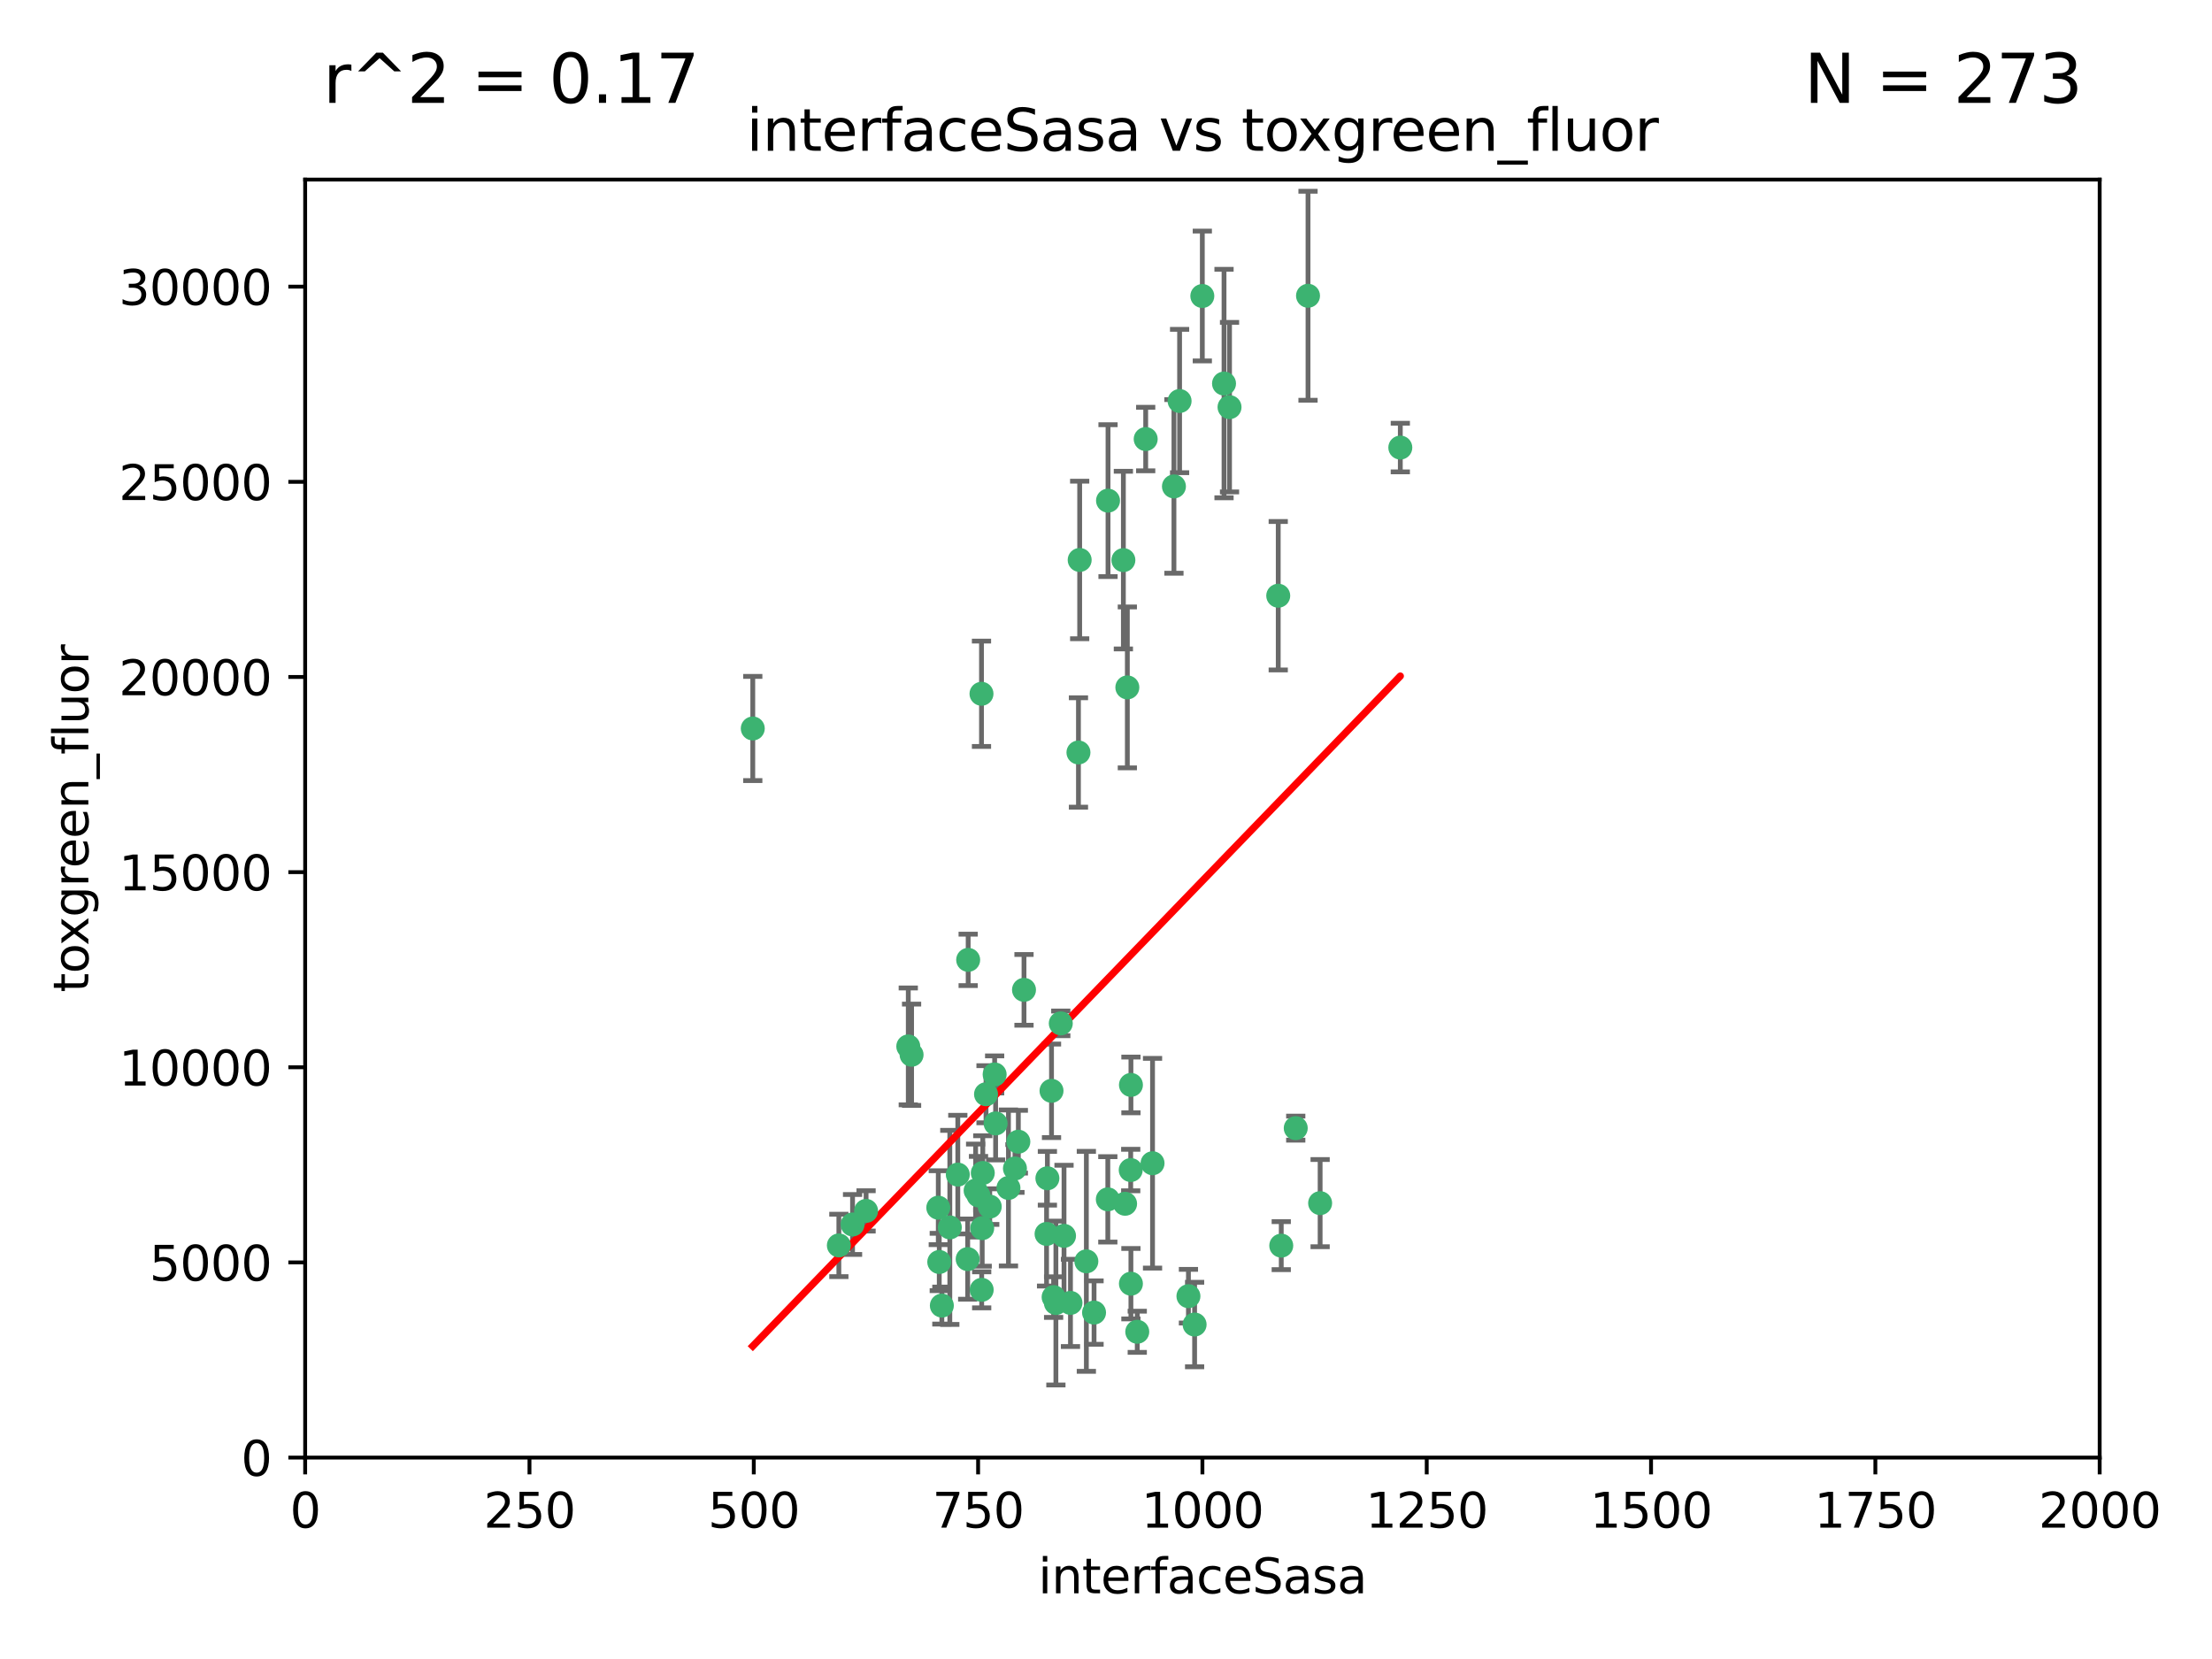 <?xml version="1.0" encoding="utf-8" standalone="no"?>
<!DOCTYPE svg PUBLIC "-//W3C//DTD SVG 1.1//EN"
  "http://www.w3.org/Graphics/SVG/1.1/DTD/svg11.dtd">
<svg xmlns:xlink="http://www.w3.org/1999/xlink" width="460.8pt" height="345.6pt" viewBox="0 0 460.8 345.6" xmlns="http://www.w3.org/2000/svg" version="1.1">
 <defs>
  <style type="text/css">*{stroke-linejoin: round; stroke-linecap: butt}</style>
 </defs>
 <g id="figure_1">
  <g id="patch_1">
   <path d="M 0 345.6 
L 460.8 345.6 
L 460.8 0 
L 0 0 
z
" style="fill: #ffffff"/>
  </g>
  <g id="axes_1">
   <g id="patch_2">
    <path d="M 63.571 303.64 
L 437.4 303.64 
L 437.4 37.411 
L 63.571 37.411 
z
" style="fill: #ffffff"/>
   </g>
   <g id="PathCollection_1">
    <defs>
     <path id="mae7830b89a" d="M 0 1.118 
C 0.297 1.118 0.581 1 0.791 0.791 
C 1 0.581 1.118 0.297 1.118 0 
C 1.118 -0.297 1 -0.581 0.791 -0.791 
C 0.581 -1 0.297 -1.118 0 -1.118 
C -0.297 -1.118 -0.581 -1 -0.791 -0.791 
C -1 -0.581 -1.118 -0.297 -1.118 0 
C -1.118 0.297 -1 0.581 -0.791 0.791 
C -0.581 1 -0.297 1.118 0 1.118 
z
" style="stroke: #3cb371"/>
    </defs>
    <g clip-path="url(#pdca07444f8)">
     <use xlink:href="#mae7830b89a" x="272.484" y="61.614" style="fill: #3cb371; stroke: #3cb371"/>
     <use xlink:href="#mae7830b89a" x="266.28" y="124.1" style="fill: #3cb371; stroke: #3cb371"/>
     <use xlink:href="#mae7830b89a" x="254.987" y="79.9" style="fill: #3cb371; stroke: #3cb371"/>
     <use xlink:href="#mae7830b89a" x="174.75" y="259.442" style="fill: #3cb371; stroke: #3cb371"/>
     <use xlink:href="#mae7830b89a" x="244.553" y="101.33" style="fill: #3cb371; stroke: #3cb371"/>
     <use xlink:href="#mae7830b89a" x="256.134" y="84.817" style="fill: #3cb371; stroke: #3cb371"/>
     <use xlink:href="#mae7830b89a" x="234.02" y="116.682" style="fill: #3cb371; stroke: #3cb371"/>
     <use xlink:href="#mae7830b89a" x="238.669" y="91.463" style="fill: #3cb371; stroke: #3cb371"/>
     <use xlink:href="#mae7830b89a" x="245.731" y="83.54" style="fill: #3cb371; stroke: #3cb371"/>
     <use xlink:href="#mae7830b89a" x="266.908" y="259.488" style="fill: #3cb371; stroke: #3cb371"/>
     <use xlink:href="#mae7830b89a" x="269.927" y="235.012" style="fill: #3cb371; stroke: #3cb371"/>
     <use xlink:href="#mae7830b89a" x="240.095" y="242.324" style="fill: #3cb371; stroke: #3cb371"/>
     <use xlink:href="#mae7830b89a" x="291.711" y="93.237" style="fill: #3cb371; stroke: #3cb371"/>
     <use xlink:href="#mae7830b89a" x="224.916" y="116.65" style="fill: #3cb371; stroke: #3cb371"/>
     <use xlink:href="#mae7830b89a" x="250.465" y="61.664" style="fill: #3cb371; stroke: #3cb371"/>
     <use xlink:href="#mae7830b89a" x="204.462" y="144.527" style="fill: #3cb371; stroke: #3cb371"/>
     <use xlink:href="#mae7830b89a" x="201.688" y="199.958" style="fill: #3cb371; stroke: #3cb371"/>
     <use xlink:href="#mae7830b89a" x="204.731" y="244.349" style="fill: #3cb371; stroke: #3cb371"/>
     <use xlink:href="#mae7830b89a" x="230.822" y="104.293" style="fill: #3cb371; stroke: #3cb371"/>
     <use xlink:href="#mae7830b89a" x="224.662" y="156.754" style="fill: #3cb371; stroke: #3cb371"/>
     <use xlink:href="#mae7830b89a" x="204.503" y="268.694" style="fill: #3cb371; stroke: #3cb371"/>
     <use xlink:href="#mae7830b89a" x="275.007" y="250.635" style="fill: #3cb371; stroke: #3cb371"/>
     <use xlink:href="#mae7830b89a" x="234.375" y="250.767" style="fill: #3cb371; stroke: #3cb371"/>
     <use xlink:href="#mae7830b89a" x="221.654" y="257.451" style="fill: #3cb371; stroke: #3cb371"/>
     <use xlink:href="#mae7830b89a" x="212.14" y="237.838" style="fill: #3cb371; stroke: #3cb371"/>
     <use xlink:href="#mae7830b89a" x="195.666" y="262.896" style="fill: #3cb371; stroke: #3cb371"/>
     <use xlink:href="#mae7830b89a" x="235.596" y="226.007" style="fill: #3cb371; stroke: #3cb371"/>
     <use xlink:href="#mae7830b89a" x="247.573" y="270.018" style="fill: #3cb371; stroke: #3cb371"/>
     <use xlink:href="#mae7830b89a" x="230.779" y="249.848" style="fill: #3cb371; stroke: #3cb371"/>
     <use xlink:href="#mae7830b89a" x="210.08" y="247.472" style="fill: #3cb371; stroke: #3cb371"/>
     <use xlink:href="#mae7830b89a" x="235.59" y="267.417" style="fill: #3cb371; stroke: #3cb371"/>
     <use xlink:href="#mae7830b89a" x="201.587" y="262.293" style="fill: #3cb371; stroke: #3cb371"/>
     <use xlink:href="#mae7830b89a" x="236.912" y="277.431" style="fill: #3cb371; stroke: #3cb371"/>
     <use xlink:href="#mae7830b89a" x="203.841" y="249.032" style="fill: #3cb371; stroke: #3cb371"/>
     <use xlink:href="#mae7830b89a" x="219.488" y="270.21" style="fill: #3cb371; stroke: #3cb371"/>
     <use xlink:href="#mae7830b89a" x="196.206" y="271.976" style="fill: #3cb371; stroke: #3cb371"/>
     <use xlink:href="#mae7830b89a" x="189.211" y="217.987" style="fill: #3cb371; stroke: #3cb371"/>
     <use xlink:href="#mae7830b89a" x="226.308" y="262.761" style="fill: #3cb371; stroke: #3cb371"/>
     <use xlink:href="#mae7830b89a" x="203.241" y="248.016" style="fill: #3cb371; stroke: #3cb371"/>
     <use xlink:href="#mae7830b89a" x="219.05" y="227.238" style="fill: #3cb371; stroke: #3cb371"/>
     <use xlink:href="#mae7830b89a" x="195.462" y="251.584" style="fill: #3cb371; stroke: #3cb371"/>
     <use xlink:href="#mae7830b89a" x="206.181" y="251.36" style="fill: #3cb371; stroke: #3cb371"/>
     <use xlink:href="#mae7830b89a" x="248.859" y="275.924" style="fill: #3cb371; stroke: #3cb371"/>
     <use xlink:href="#mae7830b89a" x="220.981" y="213.19" style="fill: #3cb371; stroke: #3cb371"/>
     <use xlink:href="#mae7830b89a" x="213.318" y="206.203" style="fill: #3cb371; stroke: #3cb371"/>
     <use xlink:href="#mae7830b89a" x="204.611" y="255.847" style="fill: #3cb371; stroke: #3cb371"/>
     <use xlink:href="#mae7830b89a" x="218.192" y="245.459" style="fill: #3cb371; stroke: #3cb371"/>
     <use xlink:href="#mae7830b89a" x="219.963" y="271.445" style="fill: #3cb371; stroke: #3cb371"/>
     <use xlink:href="#mae7830b89a" x="177.602" y="255.08" style="fill: #3cb371; stroke: #3cb371"/>
     <use xlink:href="#mae7830b89a" x="189.899" y="219.726" style="fill: #3cb371; stroke: #3cb371"/>
     <use xlink:href="#mae7830b89a" x="227.91" y="273.433" style="fill: #3cb371; stroke: #3cb371"/>
     <use xlink:href="#mae7830b89a" x="180.421" y="252.249" style="fill: #3cb371; stroke: #3cb371"/>
     <use xlink:href="#mae7830b89a" x="197.864" y="255.69" style="fill: #3cb371; stroke: #3cb371"/>
     <use xlink:href="#mae7830b89a" x="205.407" y="227.947" style="fill: #3cb371; stroke: #3cb371"/>
     <use xlink:href="#mae7830b89a" x="234.846" y="143.2" style="fill: #3cb371; stroke: #3cb371"/>
     <use xlink:href="#mae7830b89a" x="223" y="271.416" style="fill: #3cb371; stroke: #3cb371"/>
     <use xlink:href="#mae7830b89a" x="218.019" y="257.051" style="fill: #3cb371; stroke: #3cb371"/>
     <use xlink:href="#mae7830b89a" x="211.432" y="243.416" style="fill: #3cb371; stroke: #3cb371"/>
     <use xlink:href="#mae7830b89a" x="199.529" y="244.691" style="fill: #3cb371; stroke: #3cb371"/>
     <use xlink:href="#mae7830b89a" x="235.549" y="243.742" style="fill: #3cb371; stroke: #3cb371"/>
     <use xlink:href="#mae7830b89a" x="207.406" y="234.031" style="fill: #3cb371; stroke: #3cb371"/>
     <use xlink:href="#mae7830b89a" x="207.202" y="223.827" style="fill: #3cb371; stroke: #3cb371"/>
     <use xlink:href="#mae7830b89a" x="156.817" y="151.755" style="fill: #3cb371; stroke: #3cb371"/>
    </g>
   </g>
   <g id="matplotlib.axis_1">
    <g id="xtick_1">
     <g id="line2d_1">
      <defs>
       <path id="m142b8d7f4a" d="M 0 0 
L 0 3.5 
" style="stroke: #000000; stroke-width: 0.8"/>
      </defs>
      <g>
       <use xlink:href="#m142b8d7f4a" x="63.571" y="303.64" style="stroke: #000000; stroke-width: 0.8"/>
      </g>
     </g>
     <g id="text_1">
      <!-- 0 -->
      <g transform="translate(60.39 318.238)scale(0.1 -0.1)">
       <defs>
        <path id="DejaVuSans-30" d="M 2034 4250 
Q 1547 4250 1301 3770 
Q 1056 3291 1056 2328 
Q 1056 1369 1301 889 
Q 1547 409 2034 409 
Q 2525 409 2770 889 
Q 3016 1369 3016 2328 
Q 3016 3291 2770 3770 
Q 2525 4250 2034 4250 
z
M 2034 4750 
Q 2819 4750 3233 4129 
Q 3647 3509 3647 2328 
Q 3647 1150 3233 529 
Q 2819 -91 2034 -91 
Q 1250 -91 836 529 
Q 422 1150 422 2328 
Q 422 3509 836 4129 
Q 1250 4750 2034 4750 
z
" transform="scale(0.016)"/>
       </defs>
       <use xlink:href="#DejaVuSans-30"/>
      </g>
     </g>
    </g>
    <g id="xtick_2">
     <g id="line2d_2">
      <g>
       <use xlink:href="#m142b8d7f4a" x="110.3" y="303.64" style="stroke: #000000; stroke-width: 0.8"/>
      </g>
     </g>
     <g id="text_2">
      <!-- 250 -->
      <g transform="translate(100.756 318.238)scale(0.1 -0.1)">
       <defs>
        <path id="DejaVuSans-32" d="M 1228 531 
L 3431 531 
L 3431 0 
L 469 0 
L 469 531 
Q 828 903 1448 1529 
Q 2069 2156 2228 2338 
Q 2531 2678 2651 2914 
Q 2772 3150 2772 3378 
Q 2772 3750 2511 3984 
Q 2250 4219 1831 4219 
Q 1534 4219 1204 4116 
Q 875 4013 500 3803 
L 500 4441 
Q 881 4594 1212 4672 
Q 1544 4750 1819 4750 
Q 2544 4750 2975 4387 
Q 3406 4025 3406 3419 
Q 3406 3131 3298 2873 
Q 3191 2616 2906 2266 
Q 2828 2175 2409 1742 
Q 1991 1309 1228 531 
z
" transform="scale(0.016)"/>
        <path id="DejaVuSans-35" d="M 691 4666 
L 3169 4666 
L 3169 4134 
L 1269 4134 
L 1269 2991 
Q 1406 3038 1543 3061 
Q 1681 3084 1819 3084 
Q 2600 3084 3056 2656 
Q 3513 2228 3513 1497 
Q 3513 744 3044 326 
Q 2575 -91 1722 -91 
Q 1428 -91 1123 -41 
Q 819 9 494 109 
L 494 744 
Q 775 591 1075 516 
Q 1375 441 1709 441 
Q 2250 441 2565 725 
Q 2881 1009 2881 1497 
Q 2881 1984 2565 2268 
Q 2250 2553 1709 2553 
Q 1456 2553 1204 2497 
Q 953 2441 691 2322 
L 691 4666 
z
" transform="scale(0.016)"/>
       </defs>
       <use xlink:href="#DejaVuSans-32"/>
       <use xlink:href="#DejaVuSans-35" x="63.623"/>
       <use xlink:href="#DejaVuSans-30" x="127.246"/>
      </g>
     </g>
    </g>
    <g id="xtick_3">
     <g id="line2d_3">
      <g>
       <use xlink:href="#m142b8d7f4a" x="157.028" y="303.64" style="stroke: #000000; stroke-width: 0.8"/>
      </g>
     </g>
     <g id="text_3">
      <!-- 500 -->
      <g transform="translate(147.485 318.238)scale(0.1 -0.1)">
       <use xlink:href="#DejaVuSans-35"/>
       <use xlink:href="#DejaVuSans-30" x="63.623"/>
       <use xlink:href="#DejaVuSans-30" x="127.246"/>
      </g>
     </g>
    </g>
    <g id="xtick_4">
     <g id="line2d_4">
      <g>
       <use xlink:href="#m142b8d7f4a" x="203.757" y="303.64" style="stroke: #000000; stroke-width: 0.8"/>
      </g>
     </g>
     <g id="text_4">
      <!-- 750 -->
      <g transform="translate(194.213 318.238)scale(0.1 -0.1)">
       <defs>
        <path id="DejaVuSans-37" d="M 525 4666 
L 3525 4666 
L 3525 4397 
L 1831 0 
L 1172 0 
L 2766 4134 
L 525 4134 
L 525 4666 
z
" transform="scale(0.016)"/>
       </defs>
       <use xlink:href="#DejaVuSans-37"/>
       <use xlink:href="#DejaVuSans-35" x="63.623"/>
       <use xlink:href="#DejaVuSans-30" x="127.246"/>
      </g>
     </g>
    </g>
    <g id="xtick_5">
     <g id="line2d_5">
      <g>
       <use xlink:href="#m142b8d7f4a" x="250.486" y="303.64" style="stroke: #000000; stroke-width: 0.8"/>
      </g>
     </g>
     <g id="text_5">
      <!-- 1000 -->
      <g transform="translate(237.761 318.238)scale(0.1 -0.1)">
       <defs>
        <path id="DejaVuSans-31" d="M 794 531 
L 1825 531 
L 1825 4091 
L 703 3866 
L 703 4441 
L 1819 4666 
L 2450 4666 
L 2450 531 
L 3481 531 
L 3481 0 
L 794 0 
L 794 531 
z
" transform="scale(0.016)"/>
       </defs>
       <use xlink:href="#DejaVuSans-31"/>
       <use xlink:href="#DejaVuSans-30" x="63.623"/>
       <use xlink:href="#DejaVuSans-30" x="127.246"/>
       <use xlink:href="#DejaVuSans-30" x="190.869"/>
      </g>
     </g>
    </g>
    <g id="xtick_6">
     <g id="line2d_6">
      <g>
       <use xlink:href="#m142b8d7f4a" x="297.214" y="303.64" style="stroke: #000000; stroke-width: 0.8"/>
      </g>
     </g>
     <g id="text_6">
      <!-- 1250 -->
      <g transform="translate(284.489 318.238)scale(0.1 -0.1)">
       <use xlink:href="#DejaVuSans-31"/>
       <use xlink:href="#DejaVuSans-32" x="63.623"/>
       <use xlink:href="#DejaVuSans-35" x="127.246"/>
       <use xlink:href="#DejaVuSans-30" x="190.869"/>
      </g>
     </g>
    </g>
    <g id="xtick_7">
     <g id="line2d_7">
      <g>
       <use xlink:href="#m142b8d7f4a" x="343.943" y="303.64" style="stroke: #000000; stroke-width: 0.8"/>
      </g>
     </g>
     <g id="text_7">
      <!-- 1500 -->
      <g transform="translate(331.218 318.238)scale(0.1 -0.1)">
       <use xlink:href="#DejaVuSans-31"/>
       <use xlink:href="#DejaVuSans-35" x="63.623"/>
       <use xlink:href="#DejaVuSans-30" x="127.246"/>
       <use xlink:href="#DejaVuSans-30" x="190.869"/>
      </g>
     </g>
    </g>
    <g id="xtick_8">
     <g id="line2d_8">
      <g>
       <use xlink:href="#m142b8d7f4a" x="390.671" y="303.64" style="stroke: #000000; stroke-width: 0.8"/>
      </g>
     </g>
     <g id="text_8">
      <!-- 1750 -->
      <g transform="translate(377.946 318.238)scale(0.1 -0.1)">
       <use xlink:href="#DejaVuSans-31"/>
       <use xlink:href="#DejaVuSans-37" x="63.623"/>
       <use xlink:href="#DejaVuSans-35" x="127.246"/>
       <use xlink:href="#DejaVuSans-30" x="190.869"/>
      </g>
     </g>
    </g>
    <g id="xtick_9">
     <g id="line2d_9">
      <g>
       <use xlink:href="#m142b8d7f4a" x="437.4" y="303.64" style="stroke: #000000; stroke-width: 0.8"/>
      </g>
     </g>
     <g id="text_9">
      <!-- 2000 -->
      <g transform="translate(424.675 318.238)scale(0.1 -0.1)">
       <use xlink:href="#DejaVuSans-32"/>
       <use xlink:href="#DejaVuSans-30" x="63.623"/>
       <use xlink:href="#DejaVuSans-30" x="127.246"/>
       <use xlink:href="#DejaVuSans-30" x="190.869"/>
      </g>
     </g>
    </g>
    <g id="text_10">
     <!-- interfaceSasa -->
     <g transform="translate(216.279 331.917)scale(0.1 -0.1)">
      <defs>
       <path id="DejaVuSans-69" d="M 603 3500 
L 1178 3500 
L 1178 0 
L 603 0 
L 603 3500 
z
M 603 4863 
L 1178 4863 
L 1178 4134 
L 603 4134 
L 603 4863 
z
" transform="scale(0.016)"/>
       <path id="DejaVuSans-6e" d="M 3513 2113 
L 3513 0 
L 2938 0 
L 2938 2094 
Q 2938 2591 2744 2837 
Q 2550 3084 2163 3084 
Q 1697 3084 1428 2787 
Q 1159 2491 1159 1978 
L 1159 0 
L 581 0 
L 581 3500 
L 1159 3500 
L 1159 2956 
Q 1366 3272 1645 3428 
Q 1925 3584 2291 3584 
Q 2894 3584 3203 3211 
Q 3513 2838 3513 2113 
z
" transform="scale(0.016)"/>
       <path id="DejaVuSans-74" d="M 1172 4494 
L 1172 3500 
L 2356 3500 
L 2356 3053 
L 1172 3053 
L 1172 1153 
Q 1172 725 1289 603 
Q 1406 481 1766 481 
L 2356 481 
L 2356 0 
L 1766 0 
Q 1100 0 847 248 
Q 594 497 594 1153 
L 594 3053 
L 172 3053 
L 172 3500 
L 594 3500 
L 594 4494 
L 1172 4494 
z
" transform="scale(0.016)"/>
       <path id="DejaVuSans-65" d="M 3597 1894 
L 3597 1613 
L 953 1613 
Q 991 1019 1311 708 
Q 1631 397 2203 397 
Q 2534 397 2845 478 
Q 3156 559 3463 722 
L 3463 178 
Q 3153 47 2828 -22 
Q 2503 -91 2169 -91 
Q 1331 -91 842 396 
Q 353 884 353 1716 
Q 353 2575 817 3079 
Q 1281 3584 2069 3584 
Q 2775 3584 3186 3129 
Q 3597 2675 3597 1894 
z
M 3022 2063 
Q 3016 2534 2758 2815 
Q 2500 3097 2075 3097 
Q 1594 3097 1305 2825 
Q 1016 2553 972 2059 
L 3022 2063 
z
" transform="scale(0.016)"/>
       <path id="DejaVuSans-72" d="M 2631 2963 
Q 2534 3019 2420 3045 
Q 2306 3072 2169 3072 
Q 1681 3072 1420 2755 
Q 1159 2438 1159 1844 
L 1159 0 
L 581 0 
L 581 3500 
L 1159 3500 
L 1159 2956 
Q 1341 3275 1631 3429 
Q 1922 3584 2338 3584 
Q 2397 3584 2469 3576 
Q 2541 3569 2628 3553 
L 2631 2963 
z
" transform="scale(0.016)"/>
       <path id="DejaVuSans-66" d="M 2375 4863 
L 2375 4384 
L 1825 4384 
Q 1516 4384 1395 4259 
Q 1275 4134 1275 3809 
L 1275 3500 
L 2222 3500 
L 2222 3053 
L 1275 3053 
L 1275 0 
L 697 0 
L 697 3053 
L 147 3053 
L 147 3500 
L 697 3500 
L 697 3744 
Q 697 4328 969 4595 
Q 1241 4863 1831 4863 
L 2375 4863 
z
" transform="scale(0.016)"/>
       <path id="DejaVuSans-61" d="M 2194 1759 
Q 1497 1759 1228 1600 
Q 959 1441 959 1056 
Q 959 750 1161 570 
Q 1363 391 1709 391 
Q 2188 391 2477 730 
Q 2766 1069 2766 1631 
L 2766 1759 
L 2194 1759 
z
M 3341 1997 
L 3341 0 
L 2766 0 
L 2766 531 
Q 2569 213 2275 61 
Q 1981 -91 1556 -91 
Q 1019 -91 701 211 
Q 384 513 384 1019 
Q 384 1609 779 1909 
Q 1175 2209 1959 2209 
L 2766 2209 
L 2766 2266 
Q 2766 2663 2505 2880 
Q 2244 3097 1772 3097 
Q 1472 3097 1187 3025 
Q 903 2953 641 2809 
L 641 3341 
Q 956 3463 1253 3523 
Q 1550 3584 1831 3584 
Q 2591 3584 2966 3190 
Q 3341 2797 3341 1997 
z
" transform="scale(0.016)"/>
       <path id="DejaVuSans-63" d="M 3122 3366 
L 3122 2828 
Q 2878 2963 2633 3030 
Q 2388 3097 2138 3097 
Q 1578 3097 1268 2742 
Q 959 2388 959 1747 
Q 959 1106 1268 751 
Q 1578 397 2138 397 
Q 2388 397 2633 464 
Q 2878 531 3122 666 
L 3122 134 
Q 2881 22 2623 -34 
Q 2366 -91 2075 -91 
Q 1284 -91 818 406 
Q 353 903 353 1747 
Q 353 2603 823 3093 
Q 1294 3584 2113 3584 
Q 2378 3584 2631 3529 
Q 2884 3475 3122 3366 
z
" transform="scale(0.016)"/>
       <path id="DejaVuSans-53" d="M 3425 4513 
L 3425 3897 
Q 3066 4069 2747 4153 
Q 2428 4238 2131 4238 
Q 1616 4238 1336 4038 
Q 1056 3838 1056 3469 
Q 1056 3159 1242 3001 
Q 1428 2844 1947 2747 
L 2328 2669 
Q 3034 2534 3370 2195 
Q 3706 1856 3706 1288 
Q 3706 609 3251 259 
Q 2797 -91 1919 -91 
Q 1588 -91 1214 -16 
Q 841 59 441 206 
L 441 856 
Q 825 641 1194 531 
Q 1563 422 1919 422 
Q 2459 422 2753 634 
Q 3047 847 3047 1241 
Q 3047 1584 2836 1778 
Q 2625 1972 2144 2069 
L 1759 2144 
Q 1053 2284 737 2584 
Q 422 2884 422 3419 
Q 422 4038 858 4394 
Q 1294 4750 2059 4750 
Q 2388 4750 2728 4690 
Q 3069 4631 3425 4513 
z
" transform="scale(0.016)"/>
       <path id="DejaVuSans-73" d="M 2834 3397 
L 2834 2853 
Q 2591 2978 2328 3040 
Q 2066 3103 1784 3103 
Q 1356 3103 1142 2972 
Q 928 2841 928 2578 
Q 928 2378 1081 2264 
Q 1234 2150 1697 2047 
L 1894 2003 
Q 2506 1872 2764 1633 
Q 3022 1394 3022 966 
Q 3022 478 2636 193 
Q 2250 -91 1575 -91 
Q 1294 -91 989 -36 
Q 684 19 347 128 
L 347 722 
Q 666 556 975 473 
Q 1284 391 1588 391 
Q 1994 391 2212 530 
Q 2431 669 2431 922 
Q 2431 1156 2273 1281 
Q 2116 1406 1581 1522 
L 1381 1569 
Q 847 1681 609 1914 
Q 372 2147 372 2553 
Q 372 3047 722 3315 
Q 1072 3584 1716 3584 
Q 2034 3584 2315 3537 
Q 2597 3491 2834 3397 
z
" transform="scale(0.016)"/>
      </defs>
      <use xlink:href="#DejaVuSans-69"/>
      <use xlink:href="#DejaVuSans-6e" x="27.783"/>
      <use xlink:href="#DejaVuSans-74" x="91.162"/>
      <use xlink:href="#DejaVuSans-65" x="130.371"/>
      <use xlink:href="#DejaVuSans-72" x="191.895"/>
      <use xlink:href="#DejaVuSans-66" x="233.008"/>
      <use xlink:href="#DejaVuSans-61" x="268.213"/>
      <use xlink:href="#DejaVuSans-63" x="329.492"/>
      <use xlink:href="#DejaVuSans-65" x="384.473"/>
      <use xlink:href="#DejaVuSans-53" x="445.996"/>
      <use xlink:href="#DejaVuSans-61" x="509.473"/>
      <use xlink:href="#DejaVuSans-73" x="570.752"/>
      <use xlink:href="#DejaVuSans-61" x="622.852"/>
     </g>
    </g>
   </g>
   <g id="matplotlib.axis_2">
    <g id="ytick_1">
     <g id="line2d_10">
      <defs>
       <path id="m101b6a4d04" d="M 0 0 
L -3.5 0 
" style="stroke: #000000; stroke-width: 0.8"/>
      </defs>
      <g>
       <use xlink:href="#m101b6a4d04" x="63.571" y="303.64" style="stroke: #000000; stroke-width: 0.8"/>
      </g>
     </g>
     <g id="text_11">
      <!-- 0 -->
      <g transform="translate(50.209 307.439)scale(0.1 -0.1)">
       <use xlink:href="#DejaVuSans-30"/>
      </g>
     </g>
    </g>
    <g id="ytick_2">
     <g id="line2d_11">
      <g>
       <use xlink:href="#m101b6a4d04" x="63.571" y="262.986" style="stroke: #000000; stroke-width: 0.8"/>
      </g>
     </g>
     <g id="text_12">
      <!-- 5000 -->
      <g transform="translate(31.121 266.786)scale(0.1 -0.1)">
       <use xlink:href="#DejaVuSans-35"/>
       <use xlink:href="#DejaVuSans-30" x="63.623"/>
       <use xlink:href="#DejaVuSans-30" x="127.246"/>
       <use xlink:href="#DejaVuSans-30" x="190.869"/>
      </g>
     </g>
    </g>
    <g id="ytick_3">
     <g id="line2d_12">
      <g>
       <use xlink:href="#m101b6a4d04" x="63.571" y="222.333" style="stroke: #000000; stroke-width: 0.8"/>
      </g>
     </g>
     <g id="text_13">
      <!-- 10000 -->
      <g transform="translate(24.759 226.132)scale(0.1 -0.1)">
       <use xlink:href="#DejaVuSans-31"/>
       <use xlink:href="#DejaVuSans-30" x="63.623"/>
       <use xlink:href="#DejaVuSans-30" x="127.246"/>
       <use xlink:href="#DejaVuSans-30" x="190.869"/>
       <use xlink:href="#DejaVuSans-30" x="254.492"/>
      </g>
     </g>
    </g>
    <g id="ytick_4">
     <g id="line2d_13">
      <g>
       <use xlink:href="#m101b6a4d04" x="63.571" y="181.679" style="stroke: #000000; stroke-width: 0.8"/>
      </g>
     </g>
     <g id="text_14">
      <!-- 15000 -->
      <g transform="translate(24.759 185.478)scale(0.1 -0.1)">
       <use xlink:href="#DejaVuSans-31"/>
       <use xlink:href="#DejaVuSans-35" x="63.623"/>
       <use xlink:href="#DejaVuSans-30" x="127.246"/>
       <use xlink:href="#DejaVuSans-30" x="190.869"/>
       <use xlink:href="#DejaVuSans-30" x="254.492"/>
      </g>
     </g>
    </g>
    <g id="ytick_5">
     <g id="line2d_14">
      <g>
       <use xlink:href="#m101b6a4d04" x="63.571" y="141.026" style="stroke: #000000; stroke-width: 0.8"/>
      </g>
     </g>
     <g id="text_15">
      <!-- 20000 -->
      <g transform="translate(24.759 144.825)scale(0.1 -0.1)">
       <use xlink:href="#DejaVuSans-32"/>
       <use xlink:href="#DejaVuSans-30" x="63.623"/>
       <use xlink:href="#DejaVuSans-30" x="127.246"/>
       <use xlink:href="#DejaVuSans-30" x="190.869"/>
       <use xlink:href="#DejaVuSans-30" x="254.492"/>
      </g>
     </g>
    </g>
    <g id="ytick_6">
     <g id="line2d_15">
      <g>
       <use xlink:href="#m101b6a4d04" x="63.571" y="100.372" style="stroke: #000000; stroke-width: 0.8"/>
      </g>
     </g>
     <g id="text_16">
      <!-- 25000 -->
      <g transform="translate(24.759 104.171)scale(0.1 -0.1)">
       <use xlink:href="#DejaVuSans-32"/>
       <use xlink:href="#DejaVuSans-35" x="63.623"/>
       <use xlink:href="#DejaVuSans-30" x="127.246"/>
       <use xlink:href="#DejaVuSans-30" x="190.869"/>
       <use xlink:href="#DejaVuSans-30" x="254.492"/>
      </g>
     </g>
    </g>
    <g id="ytick_7">
     <g id="line2d_16">
      <g>
       <use xlink:href="#m101b6a4d04" x="63.571" y="59.718" style="stroke: #000000; stroke-width: 0.8"/>
      </g>
     </g>
     <g id="text_17">
      <!-- 30000 -->
      <g transform="translate(24.759 63.518)scale(0.1 -0.1)">
       <defs>
        <path id="DejaVuSans-33" d="M 2597 2516 
Q 3050 2419 3304 2112 
Q 3559 1806 3559 1356 
Q 3559 666 3084 287 
Q 2609 -91 1734 -91 
Q 1441 -91 1130 -33 
Q 819 25 488 141 
L 488 750 
Q 750 597 1062 519 
Q 1375 441 1716 441 
Q 2309 441 2620 675 
Q 2931 909 2931 1356 
Q 2931 1769 2642 2001 
Q 2353 2234 1838 2234 
L 1294 2234 
L 1294 2753 
L 1863 2753 
Q 2328 2753 2575 2939 
Q 2822 3125 2822 3475 
Q 2822 3834 2567 4026 
Q 2313 4219 1838 4219 
Q 1578 4219 1281 4162 
Q 984 4106 628 3988 
L 628 4550 
Q 988 4650 1302 4700 
Q 1616 4750 1894 4750 
Q 2613 4750 3031 4423 
Q 3450 4097 3450 3541 
Q 3450 3153 3228 2886 
Q 3006 2619 2597 2516 
z
" transform="scale(0.016)"/>
       </defs>
       <use xlink:href="#DejaVuSans-33"/>
       <use xlink:href="#DejaVuSans-30" x="63.623"/>
       <use xlink:href="#DejaVuSans-30" x="127.246"/>
       <use xlink:href="#DejaVuSans-30" x="190.869"/>
       <use xlink:href="#DejaVuSans-30" x="254.492"/>
      </g>
     </g>
    </g>
    <g id="text_18">
     <!-- toxgreen_fluor -->
     <g transform="translate(18.401 206.72)rotate(-90)scale(0.1 -0.1)">
      <defs>
       <path id="DejaVuSans-6f" d="M 1959 3097 
Q 1497 3097 1228 2736 
Q 959 2375 959 1747 
Q 959 1119 1226 758 
Q 1494 397 1959 397 
Q 2419 397 2687 759 
Q 2956 1122 2956 1747 
Q 2956 2369 2687 2733 
Q 2419 3097 1959 3097 
z
M 1959 3584 
Q 2709 3584 3137 3096 
Q 3566 2609 3566 1747 
Q 3566 888 3137 398 
Q 2709 -91 1959 -91 
Q 1206 -91 779 398 
Q 353 888 353 1747 
Q 353 2609 779 3096 
Q 1206 3584 1959 3584 
z
" transform="scale(0.016)"/>
       <path id="DejaVuSans-78" d="M 3513 3500 
L 2247 1797 
L 3578 0 
L 2900 0 
L 1881 1375 
L 863 0 
L 184 0 
L 1544 1831 
L 300 3500 
L 978 3500 
L 1906 2253 
L 2834 3500 
L 3513 3500 
z
" transform="scale(0.016)"/>
       <path id="DejaVuSans-67" d="M 2906 1791 
Q 2906 2416 2648 2759 
Q 2391 3103 1925 3103 
Q 1463 3103 1205 2759 
Q 947 2416 947 1791 
Q 947 1169 1205 825 
Q 1463 481 1925 481 
Q 2391 481 2648 825 
Q 2906 1169 2906 1791 
z
M 3481 434 
Q 3481 -459 3084 -895 
Q 2688 -1331 1869 -1331 
Q 1566 -1331 1297 -1286 
Q 1028 -1241 775 -1147 
L 775 -588 
Q 1028 -725 1275 -790 
Q 1522 -856 1778 -856 
Q 2344 -856 2625 -561 
Q 2906 -266 2906 331 
L 2906 616 
Q 2728 306 2450 153 
Q 2172 0 1784 0 
Q 1141 0 747 490 
Q 353 981 353 1791 
Q 353 2603 747 3093 
Q 1141 3584 1784 3584 
Q 2172 3584 2450 3431 
Q 2728 3278 2906 2969 
L 2906 3500 
L 3481 3500 
L 3481 434 
z
" transform="scale(0.016)"/>
       <path id="DejaVuSans-5f" d="M 3263 -1063 
L 3263 -1509 
L -63 -1509 
L -63 -1063 
L 3263 -1063 
z
" transform="scale(0.016)"/>
       <path id="DejaVuSans-6c" d="M 603 4863 
L 1178 4863 
L 1178 0 
L 603 0 
L 603 4863 
z
" transform="scale(0.016)"/>
       <path id="DejaVuSans-75" d="M 544 1381 
L 544 3500 
L 1119 3500 
L 1119 1403 
Q 1119 906 1312 657 
Q 1506 409 1894 409 
Q 2359 409 2629 706 
Q 2900 1003 2900 1516 
L 2900 3500 
L 3475 3500 
L 3475 0 
L 2900 0 
L 2900 538 
Q 2691 219 2414 64 
Q 2138 -91 1772 -91 
Q 1169 -91 856 284 
Q 544 659 544 1381 
z
M 1991 3584 
L 1991 3584 
z
" transform="scale(0.016)"/>
      </defs>
      <use xlink:href="#DejaVuSans-74"/>
      <use xlink:href="#DejaVuSans-6f" x="39.209"/>
      <use xlink:href="#DejaVuSans-78" x="97.266"/>
      <use xlink:href="#DejaVuSans-67" x="156.445"/>
      <use xlink:href="#DejaVuSans-72" x="219.922"/>
      <use xlink:href="#DejaVuSans-65" x="258.785"/>
      <use xlink:href="#DejaVuSans-65" x="320.309"/>
      <use xlink:href="#DejaVuSans-6e" x="381.832"/>
      <use xlink:href="#DejaVuSans-5f" x="445.211"/>
      <use xlink:href="#DejaVuSans-66" x="495.211"/>
      <use xlink:href="#DejaVuSans-6c" x="530.416"/>
      <use xlink:href="#DejaVuSans-75" x="558.199"/>
      <use xlink:href="#DejaVuSans-6f" x="621.578"/>
      <use xlink:href="#DejaVuSans-72" x="682.76"/>
     </g>
    </g>
   </g>
   <g id="LineCollection_1">
    <path d="M 272.484 83.38 
L 272.484 39.848 
" clip-path="url(#pdca07444f8)" style="fill: none; stroke: #696969"/>
    <path d="M 266.28 139.562 
L 266.28 108.638 
" clip-path="url(#pdca07444f8)" style="fill: none; stroke: #696969"/>
    <path d="M 254.987 103.698 
L 254.987 56.102 
" clip-path="url(#pdca07444f8)" style="fill: none; stroke: #696969"/>
    <path d="M 174.75 265.941 
L 174.75 252.944 
" clip-path="url(#pdca07444f8)" style="fill: none; stroke: #696969"/>
    <path d="M 244.553 119.415 
L 244.553 83.245 
" clip-path="url(#pdca07444f8)" style="fill: none; stroke: #696969"/>
    <path d="M 256.134 102.476 
L 256.134 67.157 
" clip-path="url(#pdca07444f8)" style="fill: none; stroke: #696969"/>
    <path d="M 234.02 135.19 
L 234.02 98.175 
" clip-path="url(#pdca07444f8)" style="fill: none; stroke: #696969"/>
    <path d="M 238.669 98.075 
L 238.669 84.85 
" clip-path="url(#pdca07444f8)" style="fill: none; stroke: #696969"/>
    <path d="M 245.731 98.468 
L 245.731 68.613 
" clip-path="url(#pdca07444f8)" style="fill: none; stroke: #696969"/>
    <path d="M 266.908 264.487 
L 266.908 254.489 
" clip-path="url(#pdca07444f8)" style="fill: none; stroke: #696969"/>
    <path d="M 269.927 237.516 
L 269.927 232.507 
" clip-path="url(#pdca07444f8)" style="fill: none; stroke: #696969"/>
    <path d="M 240.095 264.166 
L 240.095 220.481 
" clip-path="url(#pdca07444f8)" style="fill: none; stroke: #696969"/>
    <path d="M 291.711 98.3 
L 291.711 88.175 
" clip-path="url(#pdca07444f8)" style="fill: none; stroke: #696969"/>
    <path d="M 224.916 133.058 
L 224.916 100.243 
" clip-path="url(#pdca07444f8)" style="fill: none; stroke: #696969"/>
    <path d="M 250.465 75.185 
L 250.465 48.142 
" clip-path="url(#pdca07444f8)" style="fill: none; stroke: #696969"/>
    <path d="M 204.462 155.498 
L 204.462 133.556 
" clip-path="url(#pdca07444f8)" style="fill: none; stroke: #696969"/>
    <path d="M 201.688 205.31 
L 201.688 194.605 
" clip-path="url(#pdca07444f8)" style="fill: none; stroke: #696969"/>
    <path d="M 204.731 252.096 
L 204.731 236.603 
" clip-path="url(#pdca07444f8)" style="fill: none; stroke: #696969"/>
    <path d="M 230.822 120.111 
L 230.822 88.475 
" clip-path="url(#pdca07444f8)" style="fill: none; stroke: #696969"/>
    <path d="M 224.662 168.148 
L 224.662 145.359 
" clip-path="url(#pdca07444f8)" style="fill: none; stroke: #696969"/>
    <path d="M 204.503 272.448 
L 204.503 264.94 
" clip-path="url(#pdca07444f8)" style="fill: none; stroke: #696969"/>
    <path d="M 275.007 259.717 
L 275.007 241.553 
" clip-path="url(#pdca07444f8)" style="fill: none; stroke: #696969"/>
    <path d="M 234.375 251.458 
L 234.375 250.077 
" clip-path="url(#pdca07444f8)" style="fill: none; stroke: #696969"/>
    <path d="M 221.654 272.157 
L 221.654 242.746 
" clip-path="url(#pdca07444f8)" style="fill: none; stroke: #696969"/>
    <path d="M 212.14 244.374 
L 212.14 231.301 
" clip-path="url(#pdca07444f8)" style="fill: none; stroke: #696969"/>
    <path d="M 195.666 268.864 
L 195.666 256.927 
" clip-path="url(#pdca07444f8)" style="fill: none; stroke: #696969"/>
    <path d="M 235.596 231.811 
L 235.596 220.203 
" clip-path="url(#pdca07444f8)" style="fill: none; stroke: #696969"/>
    <path d="M 247.573 275.607 
L 247.573 264.429 
" clip-path="url(#pdca07444f8)" style="fill: none; stroke: #696969"/>
    <path d="M 230.779 258.739 
L 230.779 240.957 
" clip-path="url(#pdca07444f8)" style="fill: none; stroke: #696969"/>
    <path d="M 210.08 263.721 
L 210.08 231.224 
" clip-path="url(#pdca07444f8)" style="fill: none; stroke: #696969"/>
    <path d="M 235.59 274.752 
L 235.59 260.081 
" clip-path="url(#pdca07444f8)" style="fill: none; stroke: #696969"/>
    <path d="M 201.587 270.647 
L 201.587 253.939 
" clip-path="url(#pdca07444f8)" style="fill: none; stroke: #696969"/>
    <path d="M 236.912 281.719 
L 236.912 273.143 
" clip-path="url(#pdca07444f8)" style="fill: none; stroke: #696969"/>
    <path d="M 203.841 257.161 
L 203.841 240.903 
" clip-path="url(#pdca07444f8)" style="fill: none; stroke: #696969"/>
    <path d="M 219.488 274.44 
L 219.488 265.981 
" clip-path="url(#pdca07444f8)" style="fill: none; stroke: #696969"/>
    <path d="M 196.206 275.827 
L 196.206 268.125 
" clip-path="url(#pdca07444f8)" style="fill: none; stroke: #696969"/>
    <path d="M 189.211 230.162 
L 189.211 205.812 
" clip-path="url(#pdca07444f8)" style="fill: none; stroke: #696969"/>
    <path d="M 226.308 285.673 
L 226.308 239.849 
" clip-path="url(#pdca07444f8)" style="fill: none; stroke: #696969"/>
    <path d="M 203.241 257.7 
L 203.241 238.331 
" clip-path="url(#pdca07444f8)" style="fill: none; stroke: #696969"/>
    <path d="M 219.05 236.979 
L 219.05 217.496 
" clip-path="url(#pdca07444f8)" style="fill: none; stroke: #696969"/>
    <path d="M 195.462 259.282 
L 195.462 243.886 
" clip-path="url(#pdca07444f8)" style="fill: none; stroke: #696969"/>
    <path d="M 206.181 255.066 
L 206.181 247.654 
" clip-path="url(#pdca07444f8)" style="fill: none; stroke: #696969"/>
    <path d="M 248.859 284.727 
L 248.859 267.12 
" clip-path="url(#pdca07444f8)" style="fill: none; stroke: #696969"/>
    <path d="M 220.981 215.762 
L 220.981 210.618 
" clip-path="url(#pdca07444f8)" style="fill: none; stroke: #696969"/>
    <path d="M 213.318 213.569 
L 213.318 198.836 
" clip-path="url(#pdca07444f8)" style="fill: none; stroke: #696969"/>
    <path d="M 204.611 263.771 
L 204.611 247.923 
" clip-path="url(#pdca07444f8)" style="fill: none; stroke: #696969"/>
    <path d="M 218.192 251.049 
L 218.192 239.868 
" clip-path="url(#pdca07444f8)" style="fill: none; stroke: #696969"/>
    <path d="M 219.963 288.513 
L 219.963 254.376 
" clip-path="url(#pdca07444f8)" style="fill: none; stroke: #696969"/>
    <path d="M 177.602 261.323 
L 177.602 248.837 
" clip-path="url(#pdca07444f8)" style="fill: none; stroke: #696969"/>
    <path d="M 189.899 230.277 
L 189.899 209.176 
" clip-path="url(#pdca07444f8)" style="fill: none; stroke: #696969"/>
    <path d="M 227.91 280.037 
L 227.91 266.828 
" clip-path="url(#pdca07444f8)" style="fill: none; stroke: #696969"/>
    <path d="M 180.421 256.451 
L 180.421 248.048 
" clip-path="url(#pdca07444f8)" style="fill: none; stroke: #696969"/>
    <path d="M 197.864 275.904 
L 197.864 235.477 
" clip-path="url(#pdca07444f8)" style="fill: none; stroke: #696969"/>
    <path d="M 205.407 233.892 
L 205.407 222.002 
" clip-path="url(#pdca07444f8)" style="fill: none; stroke: #696969"/>
    <path d="M 234.846 159.961 
L 234.846 126.439 
" clip-path="url(#pdca07444f8)" style="fill: none; stroke: #696969"/>
    <path d="M 223 280.503 
L 223 262.329 
" clip-path="url(#pdca07444f8)" style="fill: none; stroke: #696969"/>
    <path d="M 218.019 267.904 
L 218.019 246.198 
" clip-path="url(#pdca07444f8)" style="fill: none; stroke: #696969"/>
    <path d="M 211.432 248.392 
L 211.432 238.44 
" clip-path="url(#pdca07444f8)" style="fill: none; stroke: #696969"/>
    <path d="M 199.529 257.049 
L 199.529 232.333 
" clip-path="url(#pdca07444f8)" style="fill: none; stroke: #696969"/>
    <path d="M 235.549 248.063 
L 235.549 239.42 
" clip-path="url(#pdca07444f8)" style="fill: none; stroke: #696969"/>
    <path d="M 207.406 241.631 
L 207.406 226.431 
" clip-path="url(#pdca07444f8)" style="fill: none; stroke: #696969"/>
    <path d="M 207.202 227.689 
L 207.202 219.964 
" clip-path="url(#pdca07444f8)" style="fill: none; stroke: #696969"/>
    <path d="M 156.817 162.606 
L 156.817 140.905 
" clip-path="url(#pdca07444f8)" style="fill: none; stroke: #696969"/>
   </g>
   <g id="line2d_17">
    <defs>
     <path id="mb28c2a4a77" d="M 2 0 
L -2 -0 
" style="stroke: #696969"/>
    </defs>
    <g clip-path="url(#pdca07444f8)">
     <use xlink:href="#mb28c2a4a77" x="272.484" y="83.38" style="fill: #696969; stroke: #696969"/>
     <use xlink:href="#mb28c2a4a77" x="266.28" y="139.562" style="fill: #696969; stroke: #696969"/>
     <use xlink:href="#mb28c2a4a77" x="254.987" y="103.698" style="fill: #696969; stroke: #696969"/>
     <use xlink:href="#mb28c2a4a77" x="174.75" y="265.941" style="fill: #696969; stroke: #696969"/>
     <use xlink:href="#mb28c2a4a77" x="244.553" y="119.415" style="fill: #696969; stroke: #696969"/>
     <use xlink:href="#mb28c2a4a77" x="256.134" y="102.476" style="fill: #696969; stroke: #696969"/>
     <use xlink:href="#mb28c2a4a77" x="234.02" y="135.19" style="fill: #696969; stroke: #696969"/>
     <use xlink:href="#mb28c2a4a77" x="238.669" y="98.075" style="fill: #696969; stroke: #696969"/>
     <use xlink:href="#mb28c2a4a77" x="245.731" y="98.468" style="fill: #696969; stroke: #696969"/>
     <use xlink:href="#mb28c2a4a77" x="266.908" y="264.487" style="fill: #696969; stroke: #696969"/>
     <use xlink:href="#mb28c2a4a77" x="269.927" y="237.516" style="fill: #696969; stroke: #696969"/>
     <use xlink:href="#mb28c2a4a77" x="240.095" y="264.166" style="fill: #696969; stroke: #696969"/>
     <use xlink:href="#mb28c2a4a77" x="291.711" y="98.3" style="fill: #696969; stroke: #696969"/>
     <use xlink:href="#mb28c2a4a77" x="224.916" y="133.058" style="fill: #696969; stroke: #696969"/>
     <use xlink:href="#mb28c2a4a77" x="250.465" y="75.185" style="fill: #696969; stroke: #696969"/>
     <use xlink:href="#mb28c2a4a77" x="204.462" y="155.498" style="fill: #696969; stroke: #696969"/>
     <use xlink:href="#mb28c2a4a77" x="201.688" y="205.31" style="fill: #696969; stroke: #696969"/>
     <use xlink:href="#mb28c2a4a77" x="204.731" y="252.096" style="fill: #696969; stroke: #696969"/>
     <use xlink:href="#mb28c2a4a77" x="230.822" y="120.111" style="fill: #696969; stroke: #696969"/>
     <use xlink:href="#mb28c2a4a77" x="224.662" y="168.148" style="fill: #696969; stroke: #696969"/>
     <use xlink:href="#mb28c2a4a77" x="204.503" y="272.448" style="fill: #696969; stroke: #696969"/>
     <use xlink:href="#mb28c2a4a77" x="275.007" y="259.717" style="fill: #696969; stroke: #696969"/>
     <use xlink:href="#mb28c2a4a77" x="234.375" y="251.458" style="fill: #696969; stroke: #696969"/>
     <use xlink:href="#mb28c2a4a77" x="221.654" y="272.157" style="fill: #696969; stroke: #696969"/>
     <use xlink:href="#mb28c2a4a77" x="212.14" y="244.374" style="fill: #696969; stroke: #696969"/>
     <use xlink:href="#mb28c2a4a77" x="195.666" y="268.864" style="fill: #696969; stroke: #696969"/>
     <use xlink:href="#mb28c2a4a77" x="235.596" y="231.811" style="fill: #696969; stroke: #696969"/>
     <use xlink:href="#mb28c2a4a77" x="247.573" y="275.607" style="fill: #696969; stroke: #696969"/>
     <use xlink:href="#mb28c2a4a77" x="230.779" y="258.739" style="fill: #696969; stroke: #696969"/>
     <use xlink:href="#mb28c2a4a77" x="210.08" y="263.721" style="fill: #696969; stroke: #696969"/>
     <use xlink:href="#mb28c2a4a77" x="235.59" y="274.752" style="fill: #696969; stroke: #696969"/>
     <use xlink:href="#mb28c2a4a77" x="201.587" y="270.647" style="fill: #696969; stroke: #696969"/>
     <use xlink:href="#mb28c2a4a77" x="236.912" y="281.719" style="fill: #696969; stroke: #696969"/>
     <use xlink:href="#mb28c2a4a77" x="203.841" y="257.161" style="fill: #696969; stroke: #696969"/>
     <use xlink:href="#mb28c2a4a77" x="219.488" y="274.44" style="fill: #696969; stroke: #696969"/>
     <use xlink:href="#mb28c2a4a77" x="196.206" y="275.827" style="fill: #696969; stroke: #696969"/>
     <use xlink:href="#mb28c2a4a77" x="189.211" y="230.162" style="fill: #696969; stroke: #696969"/>
     <use xlink:href="#mb28c2a4a77" x="226.308" y="285.673" style="fill: #696969; stroke: #696969"/>
     <use xlink:href="#mb28c2a4a77" x="203.241" y="257.7" style="fill: #696969; stroke: #696969"/>
     <use xlink:href="#mb28c2a4a77" x="219.05" y="236.979" style="fill: #696969; stroke: #696969"/>
     <use xlink:href="#mb28c2a4a77" x="195.462" y="259.282" style="fill: #696969; stroke: #696969"/>
     <use xlink:href="#mb28c2a4a77" x="206.181" y="255.066" style="fill: #696969; stroke: #696969"/>
     <use xlink:href="#mb28c2a4a77" x="248.859" y="284.727" style="fill: #696969; stroke: #696969"/>
     <use xlink:href="#mb28c2a4a77" x="220.981" y="215.762" style="fill: #696969; stroke: #696969"/>
     <use xlink:href="#mb28c2a4a77" x="213.318" y="213.569" style="fill: #696969; stroke: #696969"/>
     <use xlink:href="#mb28c2a4a77" x="204.611" y="263.771" style="fill: #696969; stroke: #696969"/>
     <use xlink:href="#mb28c2a4a77" x="218.192" y="251.049" style="fill: #696969; stroke: #696969"/>
     <use xlink:href="#mb28c2a4a77" x="219.963" y="288.513" style="fill: #696969; stroke: #696969"/>
     <use xlink:href="#mb28c2a4a77" x="177.602" y="261.323" style="fill: #696969; stroke: #696969"/>
     <use xlink:href="#mb28c2a4a77" x="189.899" y="230.277" style="fill: #696969; stroke: #696969"/>
     <use xlink:href="#mb28c2a4a77" x="227.91" y="280.037" style="fill: #696969; stroke: #696969"/>
     <use xlink:href="#mb28c2a4a77" x="180.421" y="256.451" style="fill: #696969; stroke: #696969"/>
     <use xlink:href="#mb28c2a4a77" x="197.864" y="275.904" style="fill: #696969; stroke: #696969"/>
     <use xlink:href="#mb28c2a4a77" x="205.407" y="233.892" style="fill: #696969; stroke: #696969"/>
     <use xlink:href="#mb28c2a4a77" x="234.846" y="159.961" style="fill: #696969; stroke: #696969"/>
     <use xlink:href="#mb28c2a4a77" x="223" y="280.503" style="fill: #696969; stroke: #696969"/>
     <use xlink:href="#mb28c2a4a77" x="218.019" y="267.904" style="fill: #696969; stroke: #696969"/>
     <use xlink:href="#mb28c2a4a77" x="211.432" y="248.392" style="fill: #696969; stroke: #696969"/>
     <use xlink:href="#mb28c2a4a77" x="199.529" y="257.049" style="fill: #696969; stroke: #696969"/>
     <use xlink:href="#mb28c2a4a77" x="235.549" y="248.063" style="fill: #696969; stroke: #696969"/>
     <use xlink:href="#mb28c2a4a77" x="207.406" y="241.631" style="fill: #696969; stroke: #696969"/>
     <use xlink:href="#mb28c2a4a77" x="207.202" y="227.689" style="fill: #696969; stroke: #696969"/>
     <use xlink:href="#mb28c2a4a77" x="156.817" y="162.606" style="fill: #696969; stroke: #696969"/>
    </g>
   </g>
   <g id="line2d_18">
    <g clip-path="url(#pdca07444f8)">
     <use xlink:href="#mb28c2a4a77" x="272.484" y="39.848" style="fill: #696969; stroke: #696969"/>
     <use xlink:href="#mb28c2a4a77" x="266.28" y="108.638" style="fill: #696969; stroke: #696969"/>
     <use xlink:href="#mb28c2a4a77" x="254.987" y="56.102" style="fill: #696969; stroke: #696969"/>
     <use xlink:href="#mb28c2a4a77" x="174.75" y="252.944" style="fill: #696969; stroke: #696969"/>
     <use xlink:href="#mb28c2a4a77" x="244.553" y="83.245" style="fill: #696969; stroke: #696969"/>
     <use xlink:href="#mb28c2a4a77" x="256.134" y="67.157" style="fill: #696969; stroke: #696969"/>
     <use xlink:href="#mb28c2a4a77" x="234.02" y="98.175" style="fill: #696969; stroke: #696969"/>
     <use xlink:href="#mb28c2a4a77" x="238.669" y="84.85" style="fill: #696969; stroke: #696969"/>
     <use xlink:href="#mb28c2a4a77" x="245.731" y="68.613" style="fill: #696969; stroke: #696969"/>
     <use xlink:href="#mb28c2a4a77" x="266.908" y="254.489" style="fill: #696969; stroke: #696969"/>
     <use xlink:href="#mb28c2a4a77" x="269.927" y="232.507" style="fill: #696969; stroke: #696969"/>
     <use xlink:href="#mb28c2a4a77" x="240.095" y="220.481" style="fill: #696969; stroke: #696969"/>
     <use xlink:href="#mb28c2a4a77" x="291.711" y="88.175" style="fill: #696969; stroke: #696969"/>
     <use xlink:href="#mb28c2a4a77" x="224.916" y="100.243" style="fill: #696969; stroke: #696969"/>
     <use xlink:href="#mb28c2a4a77" x="250.465" y="48.142" style="fill: #696969; stroke: #696969"/>
     <use xlink:href="#mb28c2a4a77" x="204.462" y="133.556" style="fill: #696969; stroke: #696969"/>
     <use xlink:href="#mb28c2a4a77" x="201.688" y="194.605" style="fill: #696969; stroke: #696969"/>
     <use xlink:href="#mb28c2a4a77" x="204.731" y="236.603" style="fill: #696969; stroke: #696969"/>
     <use xlink:href="#mb28c2a4a77" x="230.822" y="88.475" style="fill: #696969; stroke: #696969"/>
     <use xlink:href="#mb28c2a4a77" x="224.662" y="145.359" style="fill: #696969; stroke: #696969"/>
     <use xlink:href="#mb28c2a4a77" x="204.503" y="264.94" style="fill: #696969; stroke: #696969"/>
     <use xlink:href="#mb28c2a4a77" x="275.007" y="241.553" style="fill: #696969; stroke: #696969"/>
     <use xlink:href="#mb28c2a4a77" x="234.375" y="250.077" style="fill: #696969; stroke: #696969"/>
     <use xlink:href="#mb28c2a4a77" x="221.654" y="242.746" style="fill: #696969; stroke: #696969"/>
     <use xlink:href="#mb28c2a4a77" x="212.14" y="231.301" style="fill: #696969; stroke: #696969"/>
     <use xlink:href="#mb28c2a4a77" x="195.666" y="256.927" style="fill: #696969; stroke: #696969"/>
     <use xlink:href="#mb28c2a4a77" x="235.596" y="220.203" style="fill: #696969; stroke: #696969"/>
     <use xlink:href="#mb28c2a4a77" x="247.573" y="264.429" style="fill: #696969; stroke: #696969"/>
     <use xlink:href="#mb28c2a4a77" x="230.779" y="240.957" style="fill: #696969; stroke: #696969"/>
     <use xlink:href="#mb28c2a4a77" x="210.08" y="231.224" style="fill: #696969; stroke: #696969"/>
     <use xlink:href="#mb28c2a4a77" x="235.59" y="260.081" style="fill: #696969; stroke: #696969"/>
     <use xlink:href="#mb28c2a4a77" x="201.587" y="253.939" style="fill: #696969; stroke: #696969"/>
     <use xlink:href="#mb28c2a4a77" x="236.912" y="273.143" style="fill: #696969; stroke: #696969"/>
     <use xlink:href="#mb28c2a4a77" x="203.841" y="240.903" style="fill: #696969; stroke: #696969"/>
     <use xlink:href="#mb28c2a4a77" x="219.488" y="265.981" style="fill: #696969; stroke: #696969"/>
     <use xlink:href="#mb28c2a4a77" x="196.206" y="268.125" style="fill: #696969; stroke: #696969"/>
     <use xlink:href="#mb28c2a4a77" x="189.211" y="205.812" style="fill: #696969; stroke: #696969"/>
     <use xlink:href="#mb28c2a4a77" x="226.308" y="239.849" style="fill: #696969; stroke: #696969"/>
     <use xlink:href="#mb28c2a4a77" x="203.241" y="238.331" style="fill: #696969; stroke: #696969"/>
     <use xlink:href="#mb28c2a4a77" x="219.05" y="217.496" style="fill: #696969; stroke: #696969"/>
     <use xlink:href="#mb28c2a4a77" x="195.462" y="243.886" style="fill: #696969; stroke: #696969"/>
     <use xlink:href="#mb28c2a4a77" x="206.181" y="247.654" style="fill: #696969; stroke: #696969"/>
     <use xlink:href="#mb28c2a4a77" x="248.859" y="267.12" style="fill: #696969; stroke: #696969"/>
     <use xlink:href="#mb28c2a4a77" x="220.981" y="210.618" style="fill: #696969; stroke: #696969"/>
     <use xlink:href="#mb28c2a4a77" x="213.318" y="198.836" style="fill: #696969; stroke: #696969"/>
     <use xlink:href="#mb28c2a4a77" x="204.611" y="247.923" style="fill: #696969; stroke: #696969"/>
     <use xlink:href="#mb28c2a4a77" x="218.192" y="239.868" style="fill: #696969; stroke: #696969"/>
     <use xlink:href="#mb28c2a4a77" x="219.963" y="254.376" style="fill: #696969; stroke: #696969"/>
     <use xlink:href="#mb28c2a4a77" x="177.602" y="248.837" style="fill: #696969; stroke: #696969"/>
     <use xlink:href="#mb28c2a4a77" x="189.899" y="209.176" style="fill: #696969; stroke: #696969"/>
     <use xlink:href="#mb28c2a4a77" x="227.91" y="266.828" style="fill: #696969; stroke: #696969"/>
     <use xlink:href="#mb28c2a4a77" x="180.421" y="248.048" style="fill: #696969; stroke: #696969"/>
     <use xlink:href="#mb28c2a4a77" x="197.864" y="235.477" style="fill: #696969; stroke: #696969"/>
     <use xlink:href="#mb28c2a4a77" x="205.407" y="222.002" style="fill: #696969; stroke: #696969"/>
     <use xlink:href="#mb28c2a4a77" x="234.846" y="126.439" style="fill: #696969; stroke: #696969"/>
     <use xlink:href="#mb28c2a4a77" x="223" y="262.329" style="fill: #696969; stroke: #696969"/>
     <use xlink:href="#mb28c2a4a77" x="218.019" y="246.198" style="fill: #696969; stroke: #696969"/>
     <use xlink:href="#mb28c2a4a77" x="211.432" y="238.44" style="fill: #696969; stroke: #696969"/>
     <use xlink:href="#mb28c2a4a77" x="199.529" y="232.333" style="fill: #696969; stroke: #696969"/>
     <use xlink:href="#mb28c2a4a77" x="235.549" y="239.42" style="fill: #696969; stroke: #696969"/>
     <use xlink:href="#mb28c2a4a77" x="207.406" y="226.431" style="fill: #696969; stroke: #696969"/>
     <use xlink:href="#mb28c2a4a77" x="207.202" y="219.964" style="fill: #696969; stroke: #696969"/>
     <use xlink:href="#mb28c2a4a77" x="156.817" y="140.905" style="fill: #696969; stroke: #696969"/>
    </g>
   </g>
   <g id="line2d_19">
    <path d="M 272.484 160.731 
L 266.28 167.151 
L 254.987 178.836 
L 174.75 261.861 
L 244.553 189.633 
L 256.134 177.649 
L 234.02 200.531 
L 238.669 195.721 
L 245.731 188.414 
L 266.908 166.501 
L 269.927 163.377 
L 240.095 194.245 
L 291.711 140.835 
L 224.916 209.952 
L 250.465 183.515 
L 204.462 231.117 
L 201.688 233.987 
L 204.731 230.839 
L 230.822 203.84 
L 224.662 210.215 
L 204.503 231.074 
L 275.007 158.12 
L 234.375 200.164 
L 221.654 213.327 
L 212.14 223.172 
L 195.666 240.219 
L 235.596 198.901 
L 247.573 186.507 
L 230.779 203.885 
L 210.08 225.303 
L 235.59 198.907 
L 201.587 234.092 
L 236.912 197.539 
L 203.841 231.759 
L 219.488 215.569 
L 196.206 239.66 
L 189.211 246.897 
L 226.308 208.511 
L 203.241 232.38 
L 219.05 216.021 
L 195.462 240.43 
L 206.181 229.338 
L 248.859 185.176 
L 220.981 214.023 
L 213.318 221.953 
L 204.611 230.962 
L 218.192 216.909 
L 219.963 215.078 
L 177.602 258.91 
L 189.899 246.186 
L 227.91 206.854 
L 180.421 255.993 
L 197.864 237.944 
L 205.407 230.138 
L 234.846 199.676 
L 223 211.935 
L 218.019 217.089 
L 211.432 223.905 
L 199.529 236.221 
L 235.549 198.949 
L 207.406 228.071 
L 207.202 228.282 
L 156.817 280.417 
" clip-path="url(#pdca07444f8)" style="fill: none; stroke: #ff0000; stroke-width: 1.5; stroke-linecap: square"/>
   </g>
   <g id="line2d_20">
    <defs>
     <path id="m0c7f841b72" d="M 0 2 
C 0.53 2 1.039 1.789 1.414 1.414 
C 1.789 1.039 2 0.53 2 0 
C 2 -0.53 1.789 -1.039 1.414 -1.414 
C 1.039 -1.789 0.53 -2 0 -2 
C -0.53 -2 -1.039 -1.789 -1.414 -1.414 
C -1.789 -1.039 -2 -0.53 -2 0 
C -2 0.53 -1.789 1.039 -1.414 1.414 
C -1.039 1.789 -0.53 2 0 2 
z
" style="stroke: #3cb371"/>
    </defs>
    <g clip-path="url(#pdca07444f8)">
     <use xlink:href="#m0c7f841b72" x="272.484" y="61.614" style="fill: #3cb371; stroke: #3cb371"/>
     <use xlink:href="#m0c7f841b72" x="266.28" y="124.1" style="fill: #3cb371; stroke: #3cb371"/>
     <use xlink:href="#m0c7f841b72" x="254.987" y="79.9" style="fill: #3cb371; stroke: #3cb371"/>
     <use xlink:href="#m0c7f841b72" x="174.75" y="259.442" style="fill: #3cb371; stroke: #3cb371"/>
     <use xlink:href="#m0c7f841b72" x="244.553" y="101.33" style="fill: #3cb371; stroke: #3cb371"/>
     <use xlink:href="#m0c7f841b72" x="256.134" y="84.817" style="fill: #3cb371; stroke: #3cb371"/>
     <use xlink:href="#m0c7f841b72" x="234.02" y="116.682" style="fill: #3cb371; stroke: #3cb371"/>
     <use xlink:href="#m0c7f841b72" x="238.669" y="91.463" style="fill: #3cb371; stroke: #3cb371"/>
     <use xlink:href="#m0c7f841b72" x="245.731" y="83.54" style="fill: #3cb371; stroke: #3cb371"/>
     <use xlink:href="#m0c7f841b72" x="266.908" y="259.488" style="fill: #3cb371; stroke: #3cb371"/>
     <use xlink:href="#m0c7f841b72" x="269.927" y="235.012" style="fill: #3cb371; stroke: #3cb371"/>
     <use xlink:href="#m0c7f841b72" x="240.095" y="242.324" style="fill: #3cb371; stroke: #3cb371"/>
     <use xlink:href="#m0c7f841b72" x="291.711" y="93.237" style="fill: #3cb371; stroke: #3cb371"/>
     <use xlink:href="#m0c7f841b72" x="224.916" y="116.65" style="fill: #3cb371; stroke: #3cb371"/>
     <use xlink:href="#m0c7f841b72" x="250.465" y="61.664" style="fill: #3cb371; stroke: #3cb371"/>
     <use xlink:href="#m0c7f841b72" x="204.462" y="144.527" style="fill: #3cb371; stroke: #3cb371"/>
     <use xlink:href="#m0c7f841b72" x="201.688" y="199.958" style="fill: #3cb371; stroke: #3cb371"/>
     <use xlink:href="#m0c7f841b72" x="204.731" y="244.349" style="fill: #3cb371; stroke: #3cb371"/>
     <use xlink:href="#m0c7f841b72" x="230.822" y="104.293" style="fill: #3cb371; stroke: #3cb371"/>
     <use xlink:href="#m0c7f841b72" x="224.662" y="156.754" style="fill: #3cb371; stroke: #3cb371"/>
     <use xlink:href="#m0c7f841b72" x="204.503" y="268.694" style="fill: #3cb371; stroke: #3cb371"/>
     <use xlink:href="#m0c7f841b72" x="275.007" y="250.635" style="fill: #3cb371; stroke: #3cb371"/>
     <use xlink:href="#m0c7f841b72" x="234.375" y="250.767" style="fill: #3cb371; stroke: #3cb371"/>
     <use xlink:href="#m0c7f841b72" x="221.654" y="257.451" style="fill: #3cb371; stroke: #3cb371"/>
     <use xlink:href="#m0c7f841b72" x="212.14" y="237.838" style="fill: #3cb371; stroke: #3cb371"/>
     <use xlink:href="#m0c7f841b72" x="195.666" y="262.896" style="fill: #3cb371; stroke: #3cb371"/>
     <use xlink:href="#m0c7f841b72" x="235.596" y="226.007" style="fill: #3cb371; stroke: #3cb371"/>
     <use xlink:href="#m0c7f841b72" x="247.573" y="270.018" style="fill: #3cb371; stroke: #3cb371"/>
     <use xlink:href="#m0c7f841b72" x="230.779" y="249.848" style="fill: #3cb371; stroke: #3cb371"/>
     <use xlink:href="#m0c7f841b72" x="210.08" y="247.472" style="fill: #3cb371; stroke: #3cb371"/>
     <use xlink:href="#m0c7f841b72" x="235.59" y="267.417" style="fill: #3cb371; stroke: #3cb371"/>
     <use xlink:href="#m0c7f841b72" x="201.587" y="262.293" style="fill: #3cb371; stroke: #3cb371"/>
     <use xlink:href="#m0c7f841b72" x="236.912" y="277.431" style="fill: #3cb371; stroke: #3cb371"/>
     <use xlink:href="#m0c7f841b72" x="203.841" y="249.032" style="fill: #3cb371; stroke: #3cb371"/>
     <use xlink:href="#m0c7f841b72" x="219.488" y="270.21" style="fill: #3cb371; stroke: #3cb371"/>
     <use xlink:href="#m0c7f841b72" x="196.206" y="271.976" style="fill: #3cb371; stroke: #3cb371"/>
     <use xlink:href="#m0c7f841b72" x="189.211" y="217.987" style="fill: #3cb371; stroke: #3cb371"/>
     <use xlink:href="#m0c7f841b72" x="226.308" y="262.761" style="fill: #3cb371; stroke: #3cb371"/>
     <use xlink:href="#m0c7f841b72" x="203.241" y="248.016" style="fill: #3cb371; stroke: #3cb371"/>
     <use xlink:href="#m0c7f841b72" x="219.05" y="227.238" style="fill: #3cb371; stroke: #3cb371"/>
     <use xlink:href="#m0c7f841b72" x="195.462" y="251.584" style="fill: #3cb371; stroke: #3cb371"/>
     <use xlink:href="#m0c7f841b72" x="206.181" y="251.36" style="fill: #3cb371; stroke: #3cb371"/>
     <use xlink:href="#m0c7f841b72" x="248.859" y="275.924" style="fill: #3cb371; stroke: #3cb371"/>
     <use xlink:href="#m0c7f841b72" x="220.981" y="213.19" style="fill: #3cb371; stroke: #3cb371"/>
     <use xlink:href="#m0c7f841b72" x="213.318" y="206.203" style="fill: #3cb371; stroke: #3cb371"/>
     <use xlink:href="#m0c7f841b72" x="204.611" y="255.847" style="fill: #3cb371; stroke: #3cb371"/>
     <use xlink:href="#m0c7f841b72" x="218.192" y="245.459" style="fill: #3cb371; stroke: #3cb371"/>
     <use xlink:href="#m0c7f841b72" x="219.963" y="271.445" style="fill: #3cb371; stroke: #3cb371"/>
     <use xlink:href="#m0c7f841b72" x="177.602" y="255.08" style="fill: #3cb371; stroke: #3cb371"/>
     <use xlink:href="#m0c7f841b72" x="189.899" y="219.726" style="fill: #3cb371; stroke: #3cb371"/>
     <use xlink:href="#m0c7f841b72" x="227.91" y="273.433" style="fill: #3cb371; stroke: #3cb371"/>
     <use xlink:href="#m0c7f841b72" x="180.421" y="252.249" style="fill: #3cb371; stroke: #3cb371"/>
     <use xlink:href="#m0c7f841b72" x="197.864" y="255.69" style="fill: #3cb371; stroke: #3cb371"/>
     <use xlink:href="#m0c7f841b72" x="205.407" y="227.947" style="fill: #3cb371; stroke: #3cb371"/>
     <use xlink:href="#m0c7f841b72" x="234.846" y="143.2" style="fill: #3cb371; stroke: #3cb371"/>
     <use xlink:href="#m0c7f841b72" x="223" y="271.416" style="fill: #3cb371; stroke: #3cb371"/>
     <use xlink:href="#m0c7f841b72" x="218.019" y="257.051" style="fill: #3cb371; stroke: #3cb371"/>
     <use xlink:href="#m0c7f841b72" x="211.432" y="243.416" style="fill: #3cb371; stroke: #3cb371"/>
     <use xlink:href="#m0c7f841b72" x="199.529" y="244.691" style="fill: #3cb371; stroke: #3cb371"/>
     <use xlink:href="#m0c7f841b72" x="235.549" y="243.742" style="fill: #3cb371; stroke: #3cb371"/>
     <use xlink:href="#m0c7f841b72" x="207.406" y="234.031" style="fill: #3cb371; stroke: #3cb371"/>
     <use xlink:href="#m0c7f841b72" x="207.202" y="223.827" style="fill: #3cb371; stroke: #3cb371"/>
     <use xlink:href="#m0c7f841b72" x="156.817" y="151.755" style="fill: #3cb371; stroke: #3cb371"/>
    </g>
   </g>
   <g id="patch_3">
    <path d="M 63.571 303.64 
L 63.571 37.411 
" style="fill: none; stroke: #000000; stroke-width: 0.8; stroke-linejoin: miter; stroke-linecap: square"/>
   </g>
   <g id="patch_4">
    <path d="M 437.4 303.64 
L 437.4 37.411 
" style="fill: none; stroke: #000000; stroke-width: 0.8; stroke-linejoin: miter; stroke-linecap: square"/>
   </g>
   <g id="patch_5">
    <path d="M 63.571 303.64 
L 437.4 303.64 
" style="fill: none; stroke: #000000; stroke-width: 0.8; stroke-linejoin: miter; stroke-linecap: square"/>
   </g>
   <g id="patch_6">
    <path d="M 63.571 37.411 
L 437.4 37.411 
" style="fill: none; stroke: #000000; stroke-width: 0.8; stroke-linejoin: miter; stroke-linecap: square"/>
   </g>
   <g id="text_19">
    <!-- N = 273 -->
    <g transform="translate(375.835 21.426)scale(0.14 -0.14)">
     <defs>
      <path id="DejaVuSans-4e" d="M 628 4666 
L 1478 4666 
L 3547 763 
L 3547 4666 
L 4159 4666 
L 4159 0 
L 3309 0 
L 1241 3903 
L 1241 0 
L 628 0 
L 628 4666 
z
" transform="scale(0.016)"/>
      <path id="DejaVuSans-20" transform="scale(0.016)"/>
      <path id="DejaVuSans-3d" d="M 678 2906 
L 4684 2906 
L 4684 2381 
L 678 2381 
L 678 2906 
z
M 678 1631 
L 4684 1631 
L 4684 1100 
L 678 1100 
L 678 1631 
z
" transform="scale(0.016)"/>
     </defs>
     <use xlink:href="#DejaVuSans-4e"/>
     <use xlink:href="#DejaVuSans-20" x="74.805"/>
     <use xlink:href="#DejaVuSans-3d" x="106.592"/>
     <use xlink:href="#DejaVuSans-20" x="190.381"/>
     <use xlink:href="#DejaVuSans-32" x="222.168"/>
     <use xlink:href="#DejaVuSans-37" x="285.791"/>
     <use xlink:href="#DejaVuSans-33" x="349.414"/>
    </g>
   </g>
   <g id="text_20">
    <!-- r^2 = 0.17 -->
    <g transform="translate(67.31 21.426)scale(0.14 -0.14)">
     <defs>
      <path id="DejaVuSans-5e" d="M 2988 4666 
L 4684 2925 
L 4056 2925 
L 2681 4159 
L 1306 2925 
L 678 2925 
L 2375 4666 
L 2988 4666 
z
" transform="scale(0.016)"/>
      <path id="DejaVuSans-2e" d="M 684 794 
L 1344 794 
L 1344 0 
L 684 0 
L 684 794 
z
" transform="scale(0.016)"/>
     </defs>
     <use xlink:href="#DejaVuSans-72"/>
     <use xlink:href="#DejaVuSans-5e" x="41.113"/>
     <use xlink:href="#DejaVuSans-32" x="124.902"/>
     <use xlink:href="#DejaVuSans-20" x="188.525"/>
     <use xlink:href="#DejaVuSans-3d" x="220.312"/>
     <use xlink:href="#DejaVuSans-20" x="304.102"/>
     <use xlink:href="#DejaVuSans-30" x="335.889"/>
     <use xlink:href="#DejaVuSans-2e" x="399.512"/>
     <use xlink:href="#DejaVuSans-31" x="431.299"/>
     <use xlink:href="#DejaVuSans-37" x="494.922"/>
    </g>
   </g>
   <g id="text_21">
    <!-- interfaceSasa vs toxgreen_fluor -->
    <g transform="translate(155.513 31.411)scale(0.12 -0.12)">
     <defs>
      <path id="DejaVuSans-76" d="M 191 3500 
L 800 3500 
L 1894 563 
L 2988 3500 
L 3597 3500 
L 2284 0 
L 1503 0 
L 191 3500 
z
" transform="scale(0.016)"/>
     </defs>
     <use xlink:href="#DejaVuSans-69"/>
     <use xlink:href="#DejaVuSans-6e" x="27.783"/>
     <use xlink:href="#DejaVuSans-74" x="91.162"/>
     <use xlink:href="#DejaVuSans-65" x="130.371"/>
     <use xlink:href="#DejaVuSans-72" x="191.895"/>
     <use xlink:href="#DejaVuSans-66" x="233.008"/>
     <use xlink:href="#DejaVuSans-61" x="268.213"/>
     <use xlink:href="#DejaVuSans-63" x="329.492"/>
     <use xlink:href="#DejaVuSans-65" x="384.473"/>
     <use xlink:href="#DejaVuSans-53" x="445.996"/>
     <use xlink:href="#DejaVuSans-61" x="509.473"/>
     <use xlink:href="#DejaVuSans-73" x="570.752"/>
     <use xlink:href="#DejaVuSans-61" x="622.852"/>
     <use xlink:href="#DejaVuSans-20" x="684.131"/>
     <use xlink:href="#DejaVuSans-76" x="715.918"/>
     <use xlink:href="#DejaVuSans-73" x="775.098"/>
     <use xlink:href="#DejaVuSans-20" x="827.197"/>
     <use xlink:href="#DejaVuSans-74" x="858.984"/>
     <use xlink:href="#DejaVuSans-6f" x="898.193"/>
     <use xlink:href="#DejaVuSans-78" x="956.25"/>
     <use xlink:href="#DejaVuSans-67" x="1015.43"/>
     <use xlink:href="#DejaVuSans-72" x="1078.906"/>
     <use xlink:href="#DejaVuSans-65" x="1117.77"/>
     <use xlink:href="#DejaVuSans-65" x="1179.293"/>
     <use xlink:href="#DejaVuSans-6e" x="1240.816"/>
     <use xlink:href="#DejaVuSans-5f" x="1304.195"/>
     <use xlink:href="#DejaVuSans-66" x="1354.195"/>
     <use xlink:href="#DejaVuSans-6c" x="1389.4"/>
     <use xlink:href="#DejaVuSans-75" x="1417.184"/>
     <use xlink:href="#DejaVuSans-6f" x="1480.562"/>
     <use xlink:href="#DejaVuSans-72" x="1541.744"/>
    </g>
   </g>
  </g>
 </g>
 <defs>
  <clipPath id="pdca07444f8">
   <rect x="63.571" y="37.411" width="373.829" height="266.229"/>
  </clipPath>
 </defs>
</svg>
